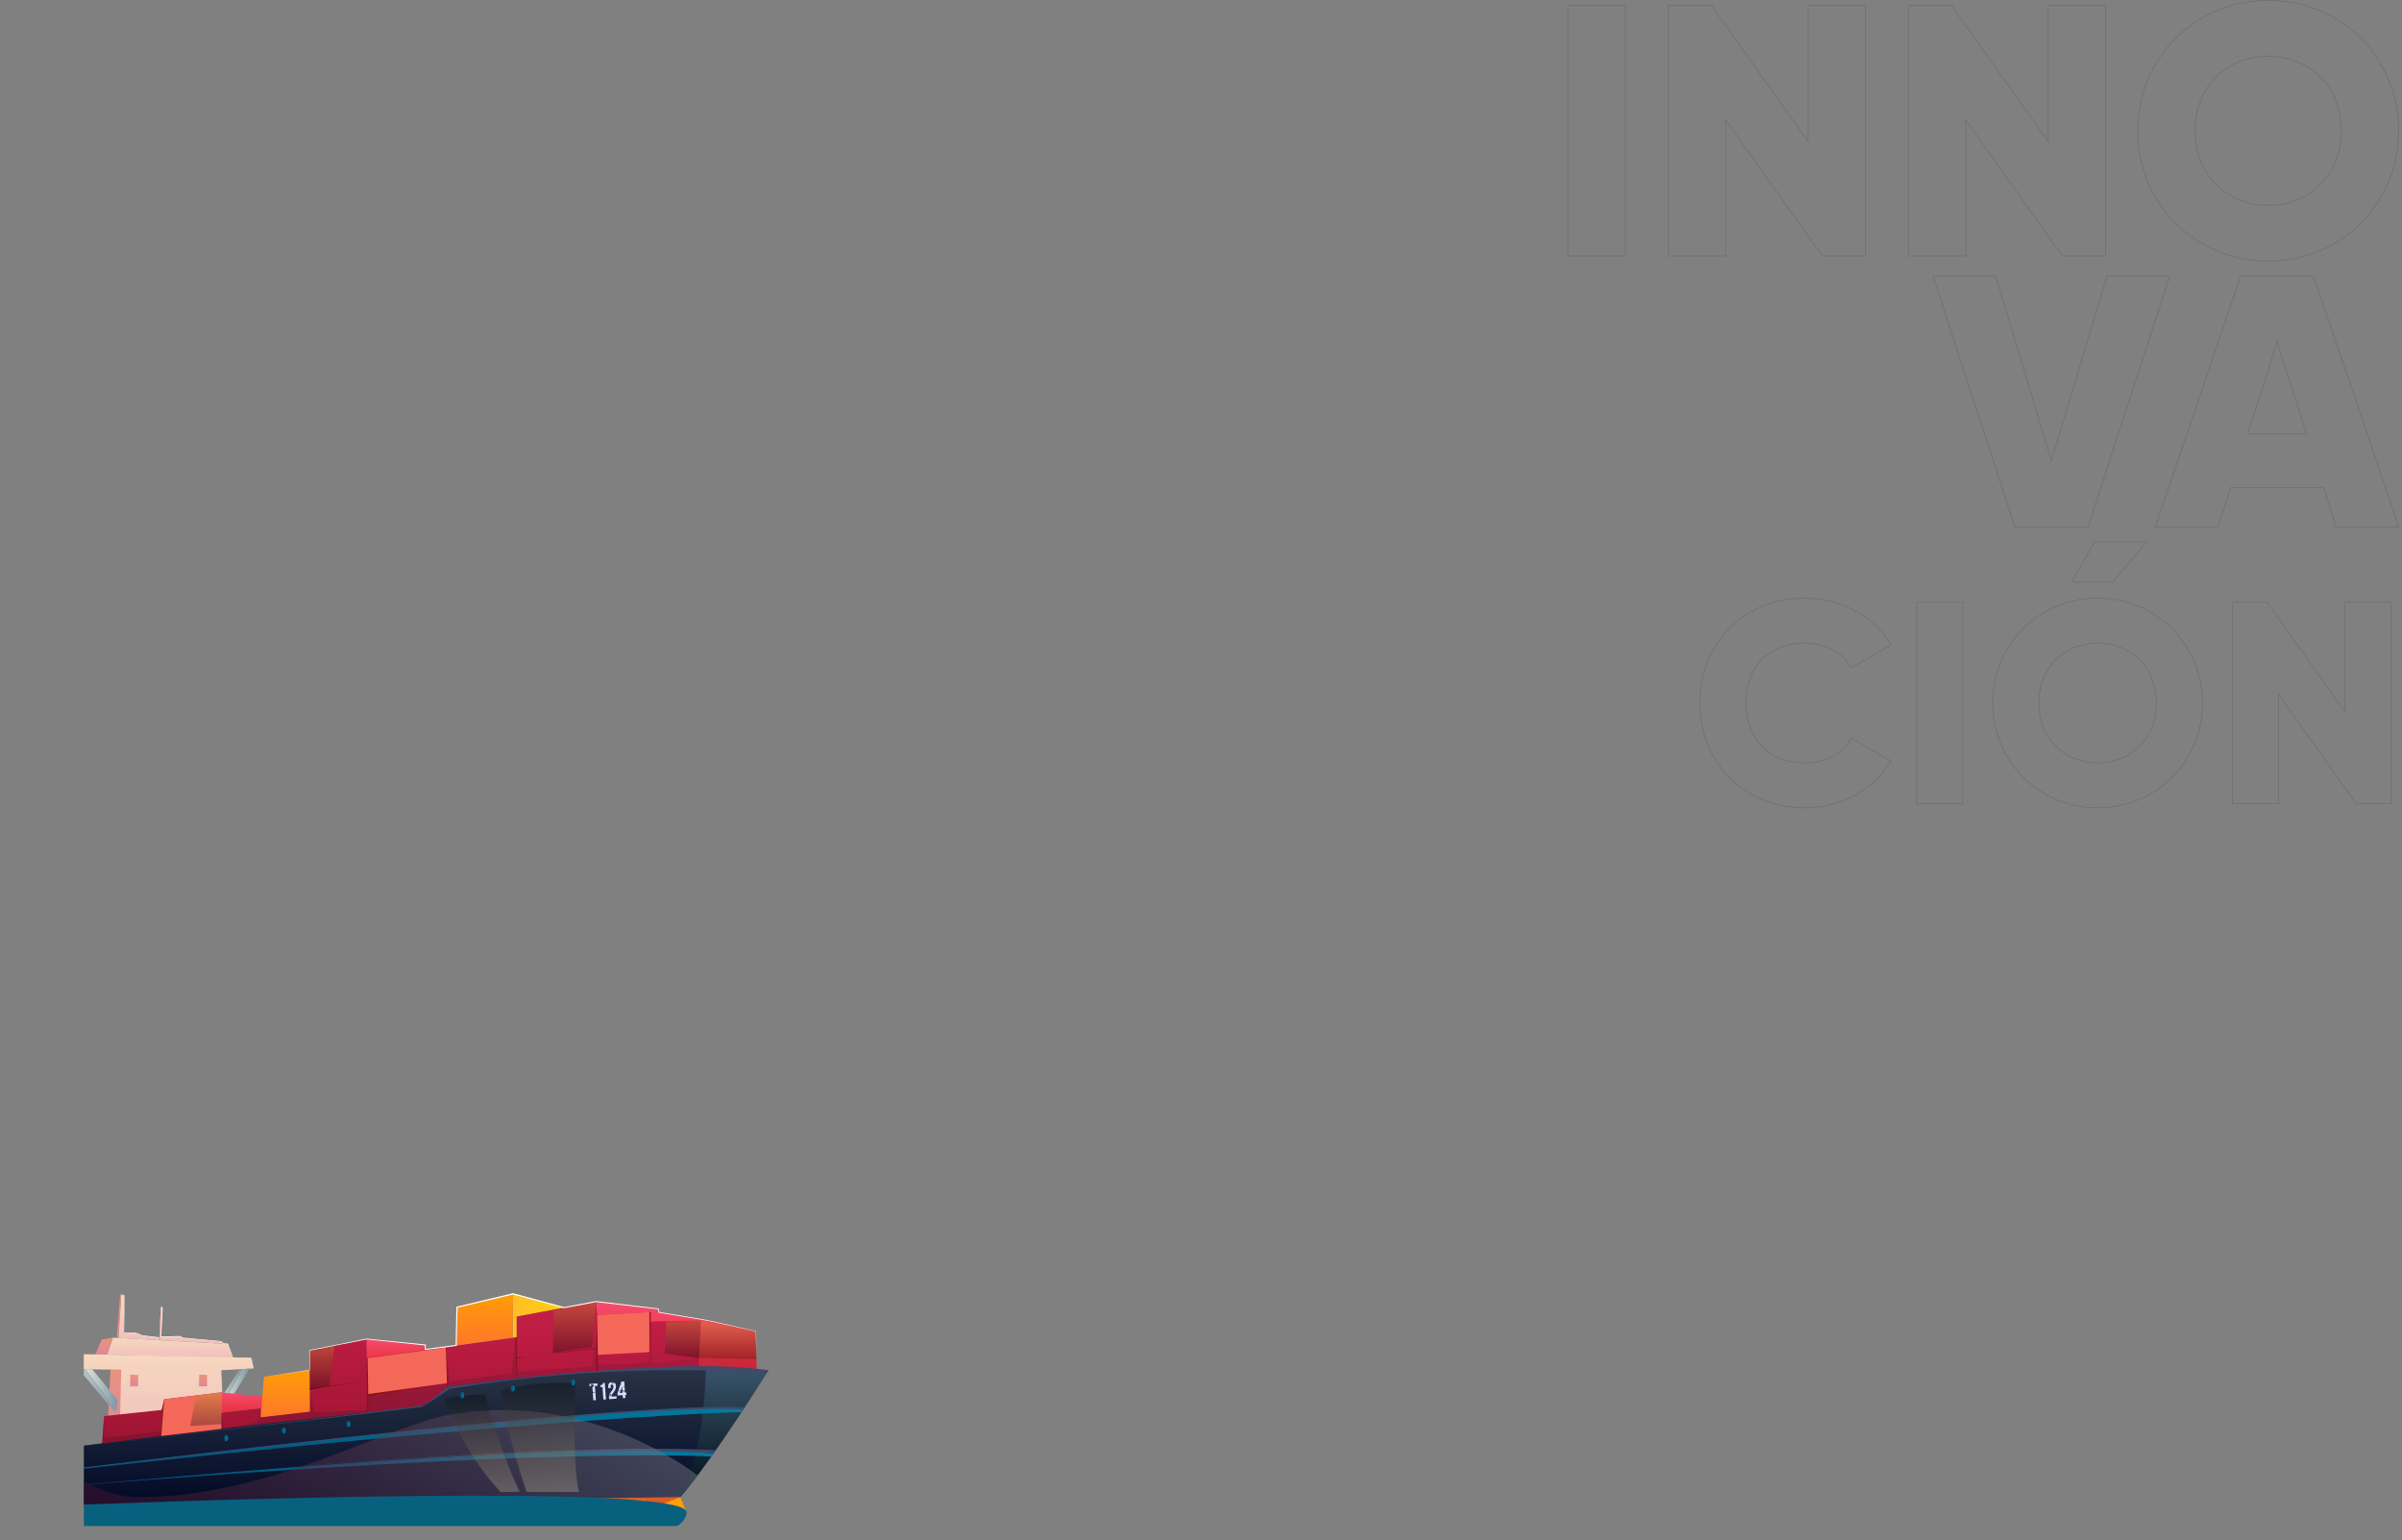 <?xml version="1.0" encoding="UTF-8"?><svg xmlns="http://www.w3.org/2000/svg" xmlns:xlink="http://www.w3.org/1999/xlink" viewBox="0 0 3277.98 2102.36"><rect x="0" y="0" width="3277.98" height="2102.36" fill="#808080" stroke="none"/><defs><style>.cls-1{fill:url(#_Áåçûìÿííûé_ãðàäèåíò_66-5);}.cls-1,.cls-2,.cls-3,.cls-4,.cls-5,.cls-6,.cls-7,.cls-8,.cls-9,.cls-10{mix-blend-mode:multiply;}.cls-11{fill:url(#_Áåçûìÿííûé_ãðàäèåíò_109);}.cls-11,.cls-12,.cls-3,.cls-13,.cls-14,.cls-15,.cls-16,.cls-17{opacity:.3;}.cls-11,.cls-12,.cls-13,.cls-14,.cls-15,.cls-16,.cls-17{mix-blend-mode:color-dodge;}.cls-18{fill:url(#_Áåçûìÿííûé_ãðàäèåíò_246);}.cls-2{fill:url(#_Áåçûìÿííûé_ãðàäèåíò_66);}.cls-19{fill:url(#_Áåçûìÿííûé_ãðàäèåíò_89-2);}.cls-20{fill:url(#_Áåçûìÿííûé_ãðàäèåíò_83);}.cls-21{fill:url(#_Áåçûìÿííûé_ãðàäèåíò_68);}.cls-12{fill:url(#_Áåçûìÿííûé_ãðàäèåíò_70-3);}.cls-22{fill:url(#_Áåçûìÿííûé_ãðàäèåíò_118);}.cls-3{fill:url(#_Áåçûìÿííûé_ãðàäèåíò_64);}.cls-23{fill:url(#_Áåçûìÿííûé_ãðàäèåíò_50-3);}.cls-24{fill:url(#_Áåçûìÿííûé_ãðàäèåíò_111-3);}.cls-13{fill:url(#_Áåçûìÿííûé_ãðàäèåíò_109-2);}.cls-25{fill:url(#_Áåçûìÿííûé_ãðàäèåíò_68-2);}.cls-4{fill:url(#_Áåçûìÿííûé_ãðàäèåíò_66-3);}.cls-26{fill:url(#_Áåçûìÿííûé_ãðàäèåíò_119-3);}.cls-27{isolation:isolate;}.cls-28{fill:url(#_Áåçûìÿííûé_ãðàäèåíò_26);}.cls-5{fill:url(#_Áåçûìÿííûé_ãðàäèåíò_66-6);}.cls-14{fill:url(#_Áåçûìÿííûé_ãðàäèåíò_70);}.cls-6{fill:url(#_Áåçûìÿííûé_ãðàäèåíò_29);opacity:.49;}.cls-29{fill:url(#_Áåçûìÿííûé_ãðàäèåíò_26-5);}.cls-30{fill:url(#_Áåçûìÿííûé_ãðàäèåíò_111);}.cls-31{fill:url(#_Áåçûìÿííûé_ãðàäèåíò_111-2);}.cls-15{fill:url(#_Áåçûìÿííûé_ãðàäèåíò_70-2);}.cls-7{fill:url(#_Áåçûìÿííûé_ãðàäèåíò_66-2);}.cls-32{fill:url(#_Áåçûìÿííûé_ãðàäèåíò_89-3);}.cls-33{fill:#08607f;}.cls-34{fill:#d6dbff;}.cls-35{clip-path:url(#clippath);}.cls-36{fill:#8b141a;}.cls-37{fill:url(#_Áåçûìÿííûé_ãðàäèåíò_50);}.cls-38{fill:url(#_Áåçûìÿííûé_ãðàäèåíò_89);}.cls-39,.cls-40{fill:none;}.cls-41{fill:url(#_Áåçûìÿííûé_ãðàäèåíò_26-3);}.cls-42{opacity:.14;}.cls-43{fill:#f46859;mix-blend-mode:soft-light;}.cls-44{fill:#fffff8;}.cls-45{fill:url(#_Áåçûìÿííûé_ãðàäèåíò_119);}.cls-46{fill:url(#_Áåçûìÿííûé_ãðàäèåíò_246-2);}.cls-47{fill:url(#_Áåçûìÿííûé_ãðàäèåíò_26-4);}.cls-48{fill:url(#_Áåçûìÿííûé_ãðàäèåíò_50-2);}.cls-49{fill:url(#_Áåçûìÿííûé_ãðàäèåíò_26-6);}.cls-50{fill:url(#_Áåçûìÿííûé_ãðàäèåíò_26-2);}.cls-8{fill:url(#_Áåçûìÿííûé_ãðàäèåíò_66-7);}.cls-51{fill:url(#_Áåçûìÿííûé_ãðàäèåíò_101);}.cls-52{fill:url(#_Áåçûìÿííûé_ãðàäèåíò_101-2);opacity:.5;}.cls-40{stroke:#000;}.cls-16{fill:url(#_Áåçûìÿííûé_ãðàäèåíò_70-5);}.cls-53{fill:url(#_Áåçûìÿííûé_ãðàäèåíò_119-2);}.cls-54{fill:url(#_Áåçûìÿííûé_ãðàäèåíò_115);}.cls-9{fill:url(#_Áåçûìÿííûé_ãðàäèåíò_66-8);}.cls-10{fill:url(#_Áåçûìÿííûé_ãðàäèåíò_66-4);}.cls-17{fill:url(#_Áåçûìÿííûé_ãðàäèåíò_70-4);}</style><clipPath id="clippath"><rect class="cls-39" x="114.41" y="287.96" width="3163.56" height="1794.82"/></clipPath><linearGradient id="_Áåçûìÿííûé_ãðàäèåíò_118" x1="699.49" y1="1796.54" x2="773.05" y2="1796.54" gradientUnits="userSpaceOnUse"><stop offset="0" stop-color="#ffbd2b"/><stop offset="1" stop-color="#ffd406"/></linearGradient><linearGradient id="_Áåçûìÿííûé_ãðàäèåíò_119" x1="231.99" y1="1853.44" x2="231.99" y2="1825.67" gradientUnits="userSpaceOnUse"><stop offset="0" stop-color="#f1bfbd"/><stop offset="1" stop-color="#f6d8bf"/></linearGradient><linearGradient id="_Áåçûìÿííûé_ãðàäèåíò_26" x1="141.99" y1="1848.98" x2="141.99" y2="1825.67" gradientUnits="userSpaceOnUse"><stop offset="0" stop-color="#dd8897"/><stop offset="1" stop-color="#eb937a"/></linearGradient><linearGradient id="_Áåçûìÿííûé_ãðàäèåíò_111" x1="538.25" y1="1864.8" x2="538.25" y2="1827.53" gradientUnits="userSpaceOnUse"><stop offset="0" stop-color="#e52c31"/><stop offset="1" stop-color="#f64b6f"/></linearGradient><linearGradient id="_Áåçûìÿííûé_ãðàäèåíò_111-2" x1="923.1" y1="1870.28" x2="923.1" y2="1776.42" xlink:href="#_Áåçûìÿííûé_ãðàäèåíò_111"/><linearGradient id="_Áåçûìÿííûé_ãðàäèåíò_26-2" x1="131.21" y1="1972.7" x2="131.21" y2="1847.97" xlink:href="#_Áåçûìÿííûé_ãðàäèåíò_26"/><linearGradient id="_Áåçûìÿííûé_ãðàäèåíò_119-2" x1="223.9" y1="1968.84" x2="223.9" y2="1847.97" xlink:href="#_Áåçûìÿííûé_ãðàäèåíò_119"/><linearGradient id="_Áåçûìÿííûé_ãðàäèåíò_101" x1="547.76" y1="1974.31" x2="547.76" y2="1776.42" gradientUnits="userSpaceOnUse"><stop offset="0" stop-color="#9d1331"/><stop offset="1" stop-color="#c71f48"/></linearGradient><linearGradient id="_Áåçûìÿííûé_ãðàäèåíò_64" x1="139.58" y1="1884.42" x2="1032.68" y2="1884.42" gradientUnits="userSpaceOnUse"><stop offset="0" stop-color="#450f2b"/><stop offset=".23" stop-color="#4f102e"/><stop offset=".62" stop-color="#6a1537"/><stop offset=".99" stop-color="#8b1b42"/></linearGradient><linearGradient id="_Áåçûìÿííûé_ãðàäèåíò_83" x1="541.38" y1="2060.39" x2="541.38" y2="1866.87" gradientUnits="userSpaceOnUse"><stop offset="0" stop-color="#000725"/><stop offset="1" stop-color="#283445"/></linearGradient><linearGradient id="_Áåçûìÿííûé_ãðàäèåíò_50" x1="99.71" y1="2054" x2="937.12" y2="2054" gradientUnits="userSpaceOnUse"><stop offset="0" stop-color="#ff772b"/><stop offset="1" stop-color="#ff9d06"/></linearGradient><linearGradient id="_Áåçûìÿííûé_ãðàäèåíò_68" x1="116.45" y1="1897.33" x2="160.06" y2="1897.33" gradientUnits="userSpaceOnUse"><stop offset="0" stop-color="#dde5db"/><stop offset="1" stop-color="#8196a5"/></linearGradient><linearGradient id="_Áåçûìÿííûé_ãðàäèåíò_246" x1="107.59" y1="1897.33" x2="159.32" y2="1897.33" gradientUnits="userSpaceOnUse"><stop offset="0" stop-color="#bfccc9"/><stop offset="1" stop-color="#8196a5"/></linearGradient><linearGradient id="_Áåçûìÿííûé_ãðàäèåíò_68-2" x1="304.03" y1="1897.23" x2="340.67" y2="1897.23" xlink:href="#_Áåçûìÿííûé_ãðàäèåíò_68"/><linearGradient id="_Áåçûìÿííûé_ãðàäèåíò_246-2" x1="303.53" y1="1892.5" x2="330.79" y2="1892.5" xlink:href="#_Áåçûìÿííûé_ãðàäèåíò_246"/><linearGradient id="_Áåçûìÿííûé_ãðàäèåíò_111-3" x1="360.17" y1="1934.24" x2="360.17" y2="1900.38" xlink:href="#_Áåçûìÿííûé_ãðàäèåíò_111"/><linearGradient id="_Áåçûìÿííûé_ãðàäèåíò_115" x1="988.62" y1="2043.22" x2="988.62" y2="1866.56" gradientUnits="userSpaceOnUse"><stop offset="0" stop-color="#000e18"/><stop offset="1" stop-color="#39546a"/></linearGradient><linearGradient id="_Áåçûìÿííûé_ãðàäèåíò_50-2" x1="661.38" y1="1836.3" x2="661.38" y2="1765.86" xlink:href="#_Áåçûìÿííûé_ãðàäèåíò_50"/><linearGradient id="_Áåçûìÿííûé_ãðàäèåíò_50-3" x1="389.33" y1="1934.24" x2="389.33" y2="1869.89" xlink:href="#_Áåçûìÿííûé_ãðàäèåíò_50"/><linearGradient id="_Áåçûìÿííûé_ãðàäèåíò_66" x1="68.43" y1="1965.51" x2="1014.44" y2="1965.51" gradientUnits="userSpaceOnUse"><stop offset="0" stop-color="#004d75"/><stop offset="1" stop-color="#007ca1"/></linearGradient><linearGradient id="_Áåçûìÿííûé_ãðàäèåíò_89" x1="68.43" y1="1964.88" x2="1015.93" y2="1964.88" gradientUnits="userSpaceOnUse"><stop offset="0" stop-color="#334d75"/><stop offset="1" stop-color="#43486a"/></linearGradient><linearGradient id="_Áåçûìÿííûé_ãðàäèåíò_66-2" x1="78.2" y1="2004.82" x2="973.83" y2="2004.82" xlink:href="#_Áåçûìÿííûé_ãðàäèåíò_66"/><linearGradient id="_Áåçûìÿííûé_ãðàäèåíò_89-2" x1="78.2" y1="2003.64" x2="976.57" y2="2003.64" xlink:href="#_Áåçûìÿííûé_ãðàäèåíò_89"/><linearGradient id="_Áåçûìÿííûé_ãðàäèåíò_89-3" x1="58.29" y1="1922.35" x2="1048.75" y2="1922.35" xlink:href="#_Áåçûìÿííûé_ãðàäèåíò_89"/><linearGradient id="_Áåçûìÿííûé_ãðàäèåíò_29" x1="58.29" y1="1989.27" x2="951.99" y2="1989.27" gradientUnits="userSpaceOnUse"><stop offset="0" stop-color="#450f2b"/><stop offset=".17" stop-color="#491934"/><stop offset=".46" stop-color="#56354c"/><stop offset=".83" stop-color="#6a6173"/><stop offset=".99" stop-color="#747786"/></linearGradient><linearGradient id="_Áåçûìÿííûé_ãðàäèåíò_109" x1="736.98" y1="2036.41" x2="736.98" y2="1887.28" gradientUnits="userSpaceOnUse"><stop offset="0" stop-color="#d3c79c"/><stop offset="1" stop-color="#000"/></linearGradient><linearGradient id="_Áåçûìÿííûé_ãðàäèåíò_109-2" x1="658.03" x2="658.03" y2="1903.37" xlink:href="#_Áåçûìÿííûé_ãðàäèåíò_109"/><linearGradient id="_Áåçûìÿííûé_ãðàäèåíò_101-2" x1="518.18" y1="2064.64" x2="518.18" y2="2043.22" xlink:href="#_Áåçûìÿííûé_ãðàäèåíò_101"/><linearGradient id="_Áåçûìÿííûé_ãðàäèåíò_66-3" x1="627.93" y1="1904.37" x2="633.56" y2="1904.37" xlink:href="#_Áåçûìÿííûé_ãðàäèåíò_66"/><linearGradient id="_Áåçûìÿííûé_ãðàäèåíò_66-4" x1="472.47" y1="1943.61" x2="478.1" y2="1943.61" xlink:href="#_Áåçûìÿííûé_ãðàäèåíò_66"/><linearGradient id="_Áåçûìÿííûé_ãðàäèåíò_66-5" x1="305.69" y1="1962.76" x2="311.32" y2="1962.76" xlink:href="#_Áåçûìÿííûé_ãðàäèåíò_66"/><linearGradient id="_Áåçûìÿííûé_ãðàäèåíò_66-6" x1="696.9" y1="1895.08" x2="702.52" y2="1895.08" xlink:href="#_Áåçûìÿííûé_ãðàäèåíò_66"/><linearGradient id="_Áåçûìÿííûé_ãðàäèåíò_66-7" x1="384.25" y1="1952.49" x2="389.88" y2="1952.49" xlink:href="#_Áåçûìÿííûé_ãðàäèåíò_66"/><linearGradient id="_Áåçûìÿííûé_ãðàäèåíò_66-8" x1="779.11" y1="1886.85" x2="784.74" y2="1886.85" xlink:href="#_Áåçûìÿííûé_ãðàäèåíò_66"/><linearGradient id="_Áåçûìÿííûé_ãðàäèåíò_26-3" x1="183" y1="1892.15" x2="183" y2="1876.21" xlink:href="#_Áåçûìÿííûé_ãðàäèåíò_26"/><linearGradient id="_Áåçûìÿííûé_ãðàäèåíò_26-4" x1="277.08" y1="1892.15" x2="277.08" y2="1876.21" xlink:href="#_Áåçûìÿííûé_ãðàäèåíò_26"/><linearGradient id="_Áåçûìÿííûé_ãðàäèåíò_119-3" x1="233.39" y1="1834.05" x2="233.39" y2="1766.6" xlink:href="#_Áåçûìÿííûé_ãðàäèåíò_119"/><linearGradient id="_Áåçûìÿííûé_ãðàäèåíò_26-5" x1="162.43" y1="1826.09" x2="162.43" y2="1766.6" xlink:href="#_Áåçûìÿííûé_ãðàäèåíò_26"/><linearGradient id="_Áåçûìÿííûé_ãðàäèåíò_26-6" x1="218.66" y1="1829.23" x2="218.66" y2="1784.52" xlink:href="#_Áåçûìÿííûé_ãðàäèåíò_26"/><linearGradient id="_Áåçûìÿííûé_ãðàäèåíò_70" x1="784.06" y1="1846.53" x2="784.06" y2="1776.42" gradientUnits="userSpaceOnUse"><stop offset="0" stop-color="#000"/><stop offset="1" stop-color="#c7a929"/></linearGradient><linearGradient id="_Áåçûìÿííûé_ãðàäèåíò_70-2" x1="931.81" y1="1853.51" x2="931.81" y2="1802.46" xlink:href="#_Áåçûìÿííûé_ãðàäèåíò_70"/><linearGradient id="_Áåçûìÿííûé_ãðàäèåíò_70-3" x1="993.37" y1="1854.91" x2="993.37" y2="1802.46" xlink:href="#_Áåçûìÿííûé_ãðàäèåíò_70"/><linearGradient id="_Áåçûìÿííûé_ãðàäèåíò_70-4" x1="439.45" y1="1896.73" x2="439.45" y2="1836.29" xlink:href="#_Áåçûìÿííûé_ãðàäèåíò_70"/><linearGradient id="_Áåçûìÿííûé_ãðàäèåíò_70-5" x1="281" y1="1946.23" x2="281" y2="1900.38" xlink:href="#_Áåçûìÿííûé_ãðàäèåíò_70"/></defs><g class="cls-27"><g id="Capa_2"><g id="Capa_1-2"><g class="cls-35"><g><g><path class="cls-44" d="M165.55,1766.6l4.46,1.34s.03,.03,.03,.05l-.79,51.01-.5-.52,16.27,.32c.07,0,.15,.02,.21,.04l9.19,3.59-.16-.04,24.18,2.95-.86,.72,1.79-41.57c.02-.46,.41-.82,.87-.8,.11,0,.22,.03,.31,.07l1.04,.47c.32,.15,.51,.48,.49,.81l-2.07,39.95-.87-.9,26.63-.61c.15,0,.31,.04,.43,.11l3.65,2.17-.34-.11c17.42,1.55,34.83,3.17,52.23,4.83,.13,.01,.25,.07,.34,.14l3.41,2.98-.34-.14,5.68,.35c.22,.01,.4,.16,.47,.35l6.93,19.12-.38-.26,24.98-.08c.07,0,.13,.05,.15,.12l3.37,14.66-3.67-14.59,.15,.12-24.97,.59c-.17,0-.33-.11-.39-.26l-7.18-19.03,.47,.35-5.69-.28c-.13,0-.25-.06-.34-.14l-3.44-2.95,.34,.14c-17.43-1.42-34.85-2.9-52.27-4.43-.12-.01-.24-.05-.34-.11l-3.66-2.16,.43,.11-26.63,.71c-.47,.01-.86-.36-.87-.83v-.07s2.09-39.95,2.09-39.95l.49,.81-1.04-.47,1.19-.73-1.94,41.56c-.02,.42-.37,.75-.79,.73h-.07s-24.16-3.17-24.16-3.17c-.05,0-.11-.02-.16-.04l-9.15-3.69,.21,.04-16.27-.5c-.28,0-.5-.23-.5-.51h0s1.72-51,1.72-51l.03,.05-4.44-1.42Z"/><polygon class="cls-22" points="769.71 1784.7 700.23 1765.86 699.49 1825.79 773.05 1827.22 769.71 1784.7"/><polygon class="cls-45" points="146.1 1848.98 154.06 1825.67 310.82 1834.36 317.88 1853.44 146.1 1848.98"/><polygon class="cls-28" points="154.06 1825.67 138.63 1828.47 129.91 1848.96 146.1 1848.98 154.06 1825.67"/><polygon class="cls-30" points="500.19 1827.53 580.42 1835.64 579.04 1864.8 496.09 1864.8 500.19 1827.53"/><polygon class="cls-31" points="1032.68 1870.28 1031.59 1816.95 969.86 1802.77 966.24 1802.29 899.27 1791.1 898.53 1786.41 813.51 1776.42 815.02 1806.28 924.3 1864.23 965.16 1869.93 1032.68 1870.28"/><polygon class="cls-50" points="104.12 1847.97 94.11 1849.99 91 1868.86 150.81 1868.86 145.52 1972.7 162.95 1968.84 171.42 1861.41 104.12 1847.97"/><polygon class="cls-53" points="162.95 1968.84 165.47 1869.29 101.42 1868.49 104.12 1847.97 342.86 1853.1 346.37 1867.72 301.98 1870.19 305.51 1949.72 162.95 1968.84"/><polygon class="cls-51" points="139.05 1974.31 142.04 1932.7 220.8 1924.36 224.06 1909.73 302.17 1900.38 302.17 1927.93 355.9 1921.86 355.9 1934.24 422.75 1925.83 422.43 1843.11 500.19 1827.53 500.44 1853.93 568.05 1843.99 705.07 1825.02 705.07 1796.82 813.51 1776.42 814.82 1794.7 887.96 1790.75 887.96 1803.63 956.47 1802.46 953.32 1869.24 569.7 1961.93 139.05 1974.31"/><polygon class="cls-3" points="1032.68 1854.91 954.06 1853.51 889.99 1861.5 887.96 1803.63 886.19 1860.19 815.54 1862.65 815.21 1800 807.94 1864.8 704.45 1872.26 703.26 1825.27 698.07 1874.15 614.26 1885.21 608.4 1839.08 609.96 1887.74 502.62 1905.72 501.75 1924.39 428.39 1927.77 422.75 1896.73 422.75 1925.83 355.9 1934.24 355.9 1921.86 351.52 1940.78 305.51 1949.72 302.17 1927.93 302.43 1943.61 225.86 1948.22 224.06 1909.73 219.61 1953.59 141.99 1962.76 142.04 1932.7 139.58 1968.84 1032.14 1877.99 1032.68 1854.91"/><path class="cls-20" d="M105.81,2060.39s-39.77-37.29-47.52-80.26c0,0,234.21-30.82,512.69-59.84,11.82-1.23,40.55-27.48,40.55-27.48,116.83-18.08,313.35-30.68,412.96-24.21,0,0-54.34,127.88-106.75,187.82l-811.92,3.98Z"/><polygon class="cls-37" points="937.12 2064.79 928.49 2043.22 99.71 2054.14 104.12 2061.98 937.12 2064.79"/><polygon class="cls-21" points="125.92 1868.79 160.06 1910.07 159.32 1925.87 116.45 1868.79 125.92 1868.79"/><polygon class="cls-18" points="107.59 1868.95 155.08 1925.35 159.32 1925.87 116.45 1868.79 107.59 1868.95"/><polygon class="cls-25" points="330.79 1868.59 304.03 1916.42 304.49 1926.65 340.67 1867.8 330.79 1868.59"/><polygon class="cls-46" points="327.16 1868.79 303.53 1905.07 304.03 1916.42 330.79 1868.59 327.16 1868.79"/><polygon class="cls-24" points="302.17 1900.38 384.78 1908.7 384.78 1917.09 417.1 1917.35 418.17 1926.86 355.9 1934.24 355.9 1921.86 302.17 1927.93 302.17 1900.38"/><path class="cls-54" d="M928.49,2043.22s31.23-46.75,35.02-176.66c0,0,59.08,1.2,85.24,3.72,0,0-74.62,120.16-120.26,172.94Z"/><polygon class="cls-48" points="622.53 1836.3 623.61 1784.08 700.23 1765.86 699.49 1825.79 622.53 1836.3"/><polygon class="cls-23" points="355.9 1934.24 360.17 1879.07 422.53 1869.89 422.76 1926.65 355.9 1934.24"/><polygon class="cls-36" points="887.96 1790.75 886.19 1865.7 886.19 1790.75 887.96 1790.75"/><polygon class="cls-36" points="814.82 1794.7 813.48 1872.47 816.16 1872.06 815.42 1794.67 814.82 1794.7"/><polygon class="cls-36" points="705.07 1825.02 706.01 1880.75 704.68 1881.15 703.26 1825.27 705.07 1825.02"/><polygon class="cls-36" points="814.3 1839.54 718.7 1851.91 814.3 1840.75 814.3 1839.54"/><polygon class="cls-36" points="608.4 1839.08 609.93 1893.55 611.52 1892.8 609.16 1838.3 608.4 1839.08"/><polygon class="cls-36" points="500.44 1853.93 500.44 1927.77 503.07 1927.77 501.75 1853.74 500.44 1853.93"/><polygon class="cls-36" points="422.75 1896.73 501.75 1884.51 422.75 1894.89 422.75 1896.73"/><polygon class="cls-36" points="302.17 1927.93 302.17 1950.17 302.69 1950.05 302.69 1927.93 302.17 1927.93"/><polygon class="cls-36" points="220.8 1924.36 219.35 1959.98 220.07 1959.89 224.06 1909.73 220.8 1924.36"/><polygon class="cls-36" points="704.75 1852.67 718.7 1851.91 704.63 1854.3 704.75 1852.67"/><polygon class="cls-36" points="502.62 1902.53 594.41 1890.32 502.62 1905.72 502.62 1902.53"/><polygon class="cls-43" points="501.75 1853.74 502.62 1902.53 609.96 1887.74 608.4 1839.08 501.75 1853.74"/><polygon class="cls-43" points="814.82 1794.7 815.94 1849.15 886.19 1845.37 886.19 1790.75 814.82 1794.7"/><polygon class="cls-43" points="302.17 1900.38 224.06 1909.73 220.07 1959.89 302.17 1950.17 302.17 1900.38"/><g><path class="cls-34" d="M815.54,1891.33l-.23-3.23-10.97,.81,.23,3.21,1.81-.13c.21-1.25,.91-2.95,.91-2.95l3.11,1.55s-.48,2.01-.84,2.01c-.15,0-.64,.25-1.2,.46l.48,6.43,3.51,.82-3.41,.54,.76,10.36,3.56-.26-1.42-19.36,3.71-.26Z"/><path class="cls-34" d="M825.34,1887.36l-2.39,.18c-.1,.4-.23,.77-.38,1.14-.15,.35-.35,.68-.61,.94-.26,.28-.61,.51-1.04,.69-.43,.18-.99,.31-1.68,.36l.2,2.5,2.74-.2,1.25,17.23,3.56-.26-1.65-22.59Z"/><path class="cls-34" d="M841.31,1905.66l-6.72,.49c-.03-.12-.05-.28-.07-.49-.05-.63,.08-1.24,.4-1.83,.3-.59,.69-1.2,1.17-1.85,.48-.64,1.01-1.32,1.57-2.03,.36-.44,.69-.92,.99-1.4-1.47-.03-2.77-.08-3.81-.1-.25,.33-.51,.64-.77,.96-.54,.66-1.07,1.37-1.55,2.09-.48,.74-.86,1.55-1.14,2.41-.28,.86-.38,1.85-.3,2.95l.2,2.77,10.26-.76-.23-3.21Zm-8.81,.54c-.35,0-.12-1.24-.63-1.99-.49-.76,2.98-2.03,2.98-2.03l-1.52,2.01s-.48,2.01-.84,2.01Zm8.11-14.52c-.13-1.83-.68-3.2-1.65-4.1-.96-.92-2.31-1.32-4.05-1.19l3.1,.86v.84l-3.71-.48,.61-1.22c-1.75,.13-3.02,.72-3.84,1.76-.82,1.04-1.17,2.47-1.04,4.3l.16,2.21,3.34-.25-.16-2.42c-.07-.82,.07-1.42,.36-1.76,.31-.36,.76-.56,1.3-.59,.56-.05,1.02,.1,1.38,.43,.36,.33,.58,1,.66,2.01,.07,1.09-.03,2.06-.31,2.92-.28,.84-.66,1.61-1.14,2.34-.25,.38-.49,.74-.77,1.09,1.05-.02,2.42-.03,3.92-.07,.16-.23,.3-.46,.44-.71,.46-.82,.84-1.73,1.1-2.72,.28-.97,.38-2.06,.28-3.25Z"/><path class="cls-34" d="M854.91,1903.78l-.23-3.23-1.68,.13-.12-1.63c-.94-.03-2.16-.08-3.53-.13l.15,2.01-3.58,.26,.79-2.36c-1.02-.03-2.08-.08-3.13-.12l-.92,2.72,.25,3.21,6.84-.49,.3,4.1,3.48-.26-.3-4.09,1.68-.13Zm-2.47-10.63h-2.5l2.17-.71,.28-.15-.51-6.87-3.87,.28-1.1,3.26,1.81,.77h-2.08l-2.88,8.52c1.07-.03,2.16-.05,3.2-.08l1.94-5.73,.41,5.68c1.35-.03,2.55-.07,3.49-.08l-.36-4.89Z"/></g><path class="cls-2" d="M1014.44,1923.44l-2.31,3.85s-245.1,4.09-943.7,82.4l.72-1.2s833.54-103.05,945.29-85.05Z"/><path class="cls-38" d="M1015.93,1920.79s-118.58-14.59-946.78,87.69l-.72,1.2s749.43-94.31,946-86.25l1.49-2.65Z"/><path class="cls-7" d="M973.83,1983.62l-3.04,4.35s-207.59-14.61-891.28,41.5l-1.31,.58s687.11-67.28,895.63-46.42Z"/><path class="cls-19" d="M976.57,1979.61s-181.83-18.81-897.06,49.85l-1.31,.58s622.99-65.3,895.63-46.42l2.74-4.01Z"/><path class="cls-32" d="M1048.75,1870.27l-2.98,4.76s-184.9-20.42-432.49,20.73c0,0-31.27,22.11-38.27,24.3-7,2.19-516.72,60.05-516.72,60.05,0,0,514.52-59.05,520.79-62.82,6.27-3.77,32.44-24.5,32.44-24.5,0,0,305.19-43.45,437.23-22.53Z"/><path class="cls-6" d="M58.29,1980.13s60.91,62.93,130.32,63.09c183.89,.43,339.76-99.82,434.25-114.16,189.48-28.75,329.13,84.7,329.13,84.7l-23.5,29.46-828.78,10.92s-35.65-33.93-41.42-74.01Z"/><path class="cls-11" d="M785.37,1888.65c-48.16-5.77-101.48,8.57-101.48,8.57,5.84,56.86,34.81,139.18,34.81,139.18h71.37c-9.93-42.08-4.7-147.76-4.7-147.76Z"/><path class="cls-13" d="M709.37,2035.98s-25.71-49.81-47.36-132.48c0,0-27.69-1.54-55.31,6.14,0,0,25.07,72.92,76.53,126.78l26.14-.43Z"/><polygon class="cls-52" points="107.87 2054.66 111.36 2061.54 114.11 2054.66 120.79 2060.59 120.79 2054.66 258.65 2054.66 269.24 2062.54 375.85 2061.86 381.48 2054.66 381.48 2060.59 383.75 2054.66 383.75 2059.28 397.02 2053.83 407.87 2051.74 410.03 2060.39 415.77 2054.14 432.17 2051.15 446.12 2051.74 448.24 2058.71 450.2 2053.83 455.1 2061.52 452.48 2051.74 721.71 2049.09 749.42 2051.15 763.73 2059.83 773.05 2064.24 773.05 2054.14 783.94 2061.52 828.18 2056.85 824.57 2047.75 880.66 2047.75 891.77 2064.64 888.04 2049.09 901.57 2064.64 899.65 2054.62 928.49 2043.22 107.87 2054.66"/><path class="cls-4" d="M633.56,1904.37c0,2.36-1.26,4.28-2.81,4.28s-2.81-1.92-2.81-4.28,1.26-4.28,2.81-4.28,2.81,1.92,2.81,4.28Z"/><path class="cls-10" d="M478.1,1943.61c0,2.36-1.26,4.28-2.81,4.28s-2.81-1.92-2.81-4.28,1.26-4.28,2.81-4.28,2.81,1.92,2.81,4.28Z"/><path class="cls-1" d="M311.32,1962.76c0,2.36-1.26,4.28-2.81,4.28s-2.81-1.92-2.81-4.28,1.26-4.28,2.81-4.28,2.81,1.92,2.81,4.28Z"/><path class="cls-5" d="M702.52,1895.08c0,2.36-1.26,4.28-2.81,4.28s-2.81-1.92-2.81-4.28,1.26-4.28,2.81-4.28,2.81,1.92,2.81,4.28Z"/><path class="cls-8" d="M389.88,1952.49c0,2.36-1.26,4.28-2.81,4.28s-2.81-1.92-2.81-4.28,1.26-4.28,2.81-4.28,2.81,1.92,2.81,4.28Z"/><path class="cls-9" d="M784.74,1886.85c0,2.36-1.26,4.28-2.81,4.28s-2.81-1.92-2.81-4.28,1.26-4.28,2.81-4.28,2.81,1.92,2.81,4.28Z"/><polygon class="cls-41" points="177.81 1876.21 177.46 1892.1 188.55 1892.15 188.55 1876.62 177.81 1876.21"/><polygon class="cls-47" points="271.88 1876.21 271.53 1892.1 282.62 1892.15 282.62 1876.62 271.88 1876.21"/><polygon class="cls-26" points="161.65 1826.09 165.55 1766.6 170 1767.98 168.74 1818.98 185.01 1819.39 194.18 1823.03 218.35 1826.09 220.22 1784.52 221.26 1784.99 219.18 1824.94 245.81 1824.28 249.46 1826.45 277.92 1828.5 301.71 1831.08 305.14 1834.05 161.65 1826.09"/><polygon class="cls-29" points="165.55 1766.6 163.92 1767.04 159.32 1825.85 161.65 1826.09 165.55 1766.6"/><polygon class="cls-49" points="220.22 1784.52 219.43 1784.94 217.1 1829.16 218.35 1829.23 220.22 1784.52"/><polygon class="cls-14" points="755.63 1788.98 813.51 1776.42 808.43 1838.3 754.6 1846.53 755.63 1788.98"/><polygon class="cls-15" points="909.14 1803.96 907.15 1847.63 954.06 1853.51 956.47 1802.46 909.14 1803.96"/><polygon class="cls-12" points="956.47 1802.46 954.06 1853.51 1032.68 1854.91 1031.59 1816.95 956.47 1802.46"/><polygon class="cls-17" points="456.46 1836.29 449.7 1891.19 422.75 1896.73 422.43 1843.11 456.46 1836.29"/><polygon class="cls-16" points="267.49 1904.53 259.56 1946.23 302.43 1943.61 302.17 1900.38 267.49 1904.53"/><path class="cls-44" d="M360.17,1879.07l62.33-9.43-.23,.26-.22-26.79c0-.18,.13-.34,.3-.37l77.73-15.73c.05-.01,.11-.01,.16,0l80.23,8c.33,.03,.59,.32,.59,.65v6.1s-.74-.66-.74-.66l42.11-5.51-.63,.7,1.01-52.22c0-.37,.27-.68,.61-.76l76.6-18.28c.14-.03,.29-.03,.42,0l69.46,18.94h-.34s43.81-8.23,43.81-8.23c.07-.01,.14-.01,.21,0l85,10.12c.26,.03,.45,.23,.49,.47l.73,4.69-.46-.46,66.51,11.21c10.98,2.41,21.93,4.98,32.89,7.47l32.88,7.52c.09,.02,.15,.1,.16,.19l.67,47.3-1.07-47.29,.16,.19-65.85-14.48-66.52-11.01c-.24-.04-.42-.23-.46-.46l-.74-4.69,.49,.47-85.03-9.87h.21s-43.79,8.34-43.79,8.34c-.11,.02-.23,.01-.34-.01l-69.51-18.74h.42s-76.63,18.17-76.63,18.17l.61-.76-1.16,52.21c0,.36-.28,.66-.63,.7l-42.12,5.39c-.36,.05-.69-.21-.74-.57v-.09s0-6.1,0-6.1l.59,.65-80.21-8.23h.16s-77.79,15.42-77.79,15.42l.3-.37v26.79c0,.13-.11,.24-.23,.26l-62.41,8.91Z"/></g><path class="cls-33" d="M99.71,2054.14s-60.82,3.77-70.67,6.25c-9.85,2.47-71.75-4.56,22.51,15.14,94.26,19.7,115.37,30.95,195.56,25.32,80.19-5.63-25.32-19.7,123.81-8.44,149.13,11.26,113.56,8.52,223.5,9.89,109.94,1.37,126.82-18.33,166.21-15.52,39.39,2.81,170.09,23.56,176.49-21.99,6.4-45.54-837.41-10.65-837.41-10.65Z"/></g></g><g><g class="cls-42"><path class="cls-40" d="M2319.76,959.44c0-80.98,60.14-143.08,143.09-143.08,49.92,0,93.95,24.76,117.93,63.68l-54.25,31.45c-12.19-21.23-35.77-33.81-63.68-33.81-48.74,0-80.19,32.63-80.19,81.76s31.45,81.76,80.19,81.76c27.91,0,51.89-12.58,63.68-33.81l54.25,31.45c-23.59,38.92-67.61,63.68-117.93,63.68-82.94,0-143.09-62.11-143.09-143.09Z"/><path class="cls-40" d="M2678.65,821.86v275.16h-62.89v-275.16h62.89Z"/><path class="cls-40" d="M2719.53,959.44c0-80.98,64.07-143.08,143.09-143.08s143.08,62.11,143.08,143.08-64.07,143.09-143.08,143.09-143.09-62.11-143.09-143.09Zm223.28,0c0-49.14-35.38-81.76-80.19-81.76s-80.19,32.63-80.19,81.76,35.38,81.76,80.19,81.76,80.19-32.63,80.19-81.76Zm-58.96-165.1l45.6-55.03h-70.76l-31.45,55.03h56.6Z"/><path class="cls-40" d="M3262.78,821.86v275.16h-47.17l-106.13-149.37v149.37h-62.89v-275.16h47.17l106.13,149.37v-149.37h62.89Z"/></g><g class="cls-42"><path class="cls-40" d="M2218.17,7.35V349.61h-78.23V7.35h78.23Z"/><path class="cls-40" d="M2545.77,7.35V349.61h-58.67l-132.02-185.8v185.8h-78.23V7.35h58.68l132.02,185.8V7.35h78.23Z"/><path class="cls-40" d="M2873.37,7.35V349.61h-58.68l-132.02-185.8v185.8h-78.23V7.35h58.67l132.02,185.8V7.35h78.23Z"/><path class="cls-40" d="M2917.38,178.48c0-100.72,79.7-177.98,177.98-177.98s177.98,77.25,177.98,177.98-79.7,177.98-177.98,177.98-177.98-77.25-177.98-177.98Zm277.73,0c0-61.12-44.01-101.7-99.75-101.7s-99.75,40.58-99.75,101.7,44,101.7,99.75,101.7,99.75-40.58,99.75-101.7Z"/></g><g class="cls-42"><path class="cls-40" d="M2638.17,377.15h85.57l75.79,251.81,75.79-251.81h85.57l-111.48,342.27h-99.75l-111.48-342.27Z"/><path class="cls-40" d="M3171.13,665.64h-127.13l-17.11,53.78h-85.57l116.37-342.27h99.75l116.37,342.27h-85.57l-17.11-53.78Zm-23.47-73.34l-40.1-125.66-40.09,125.66h80.19Z"/></g></g></g></g></g></svg>